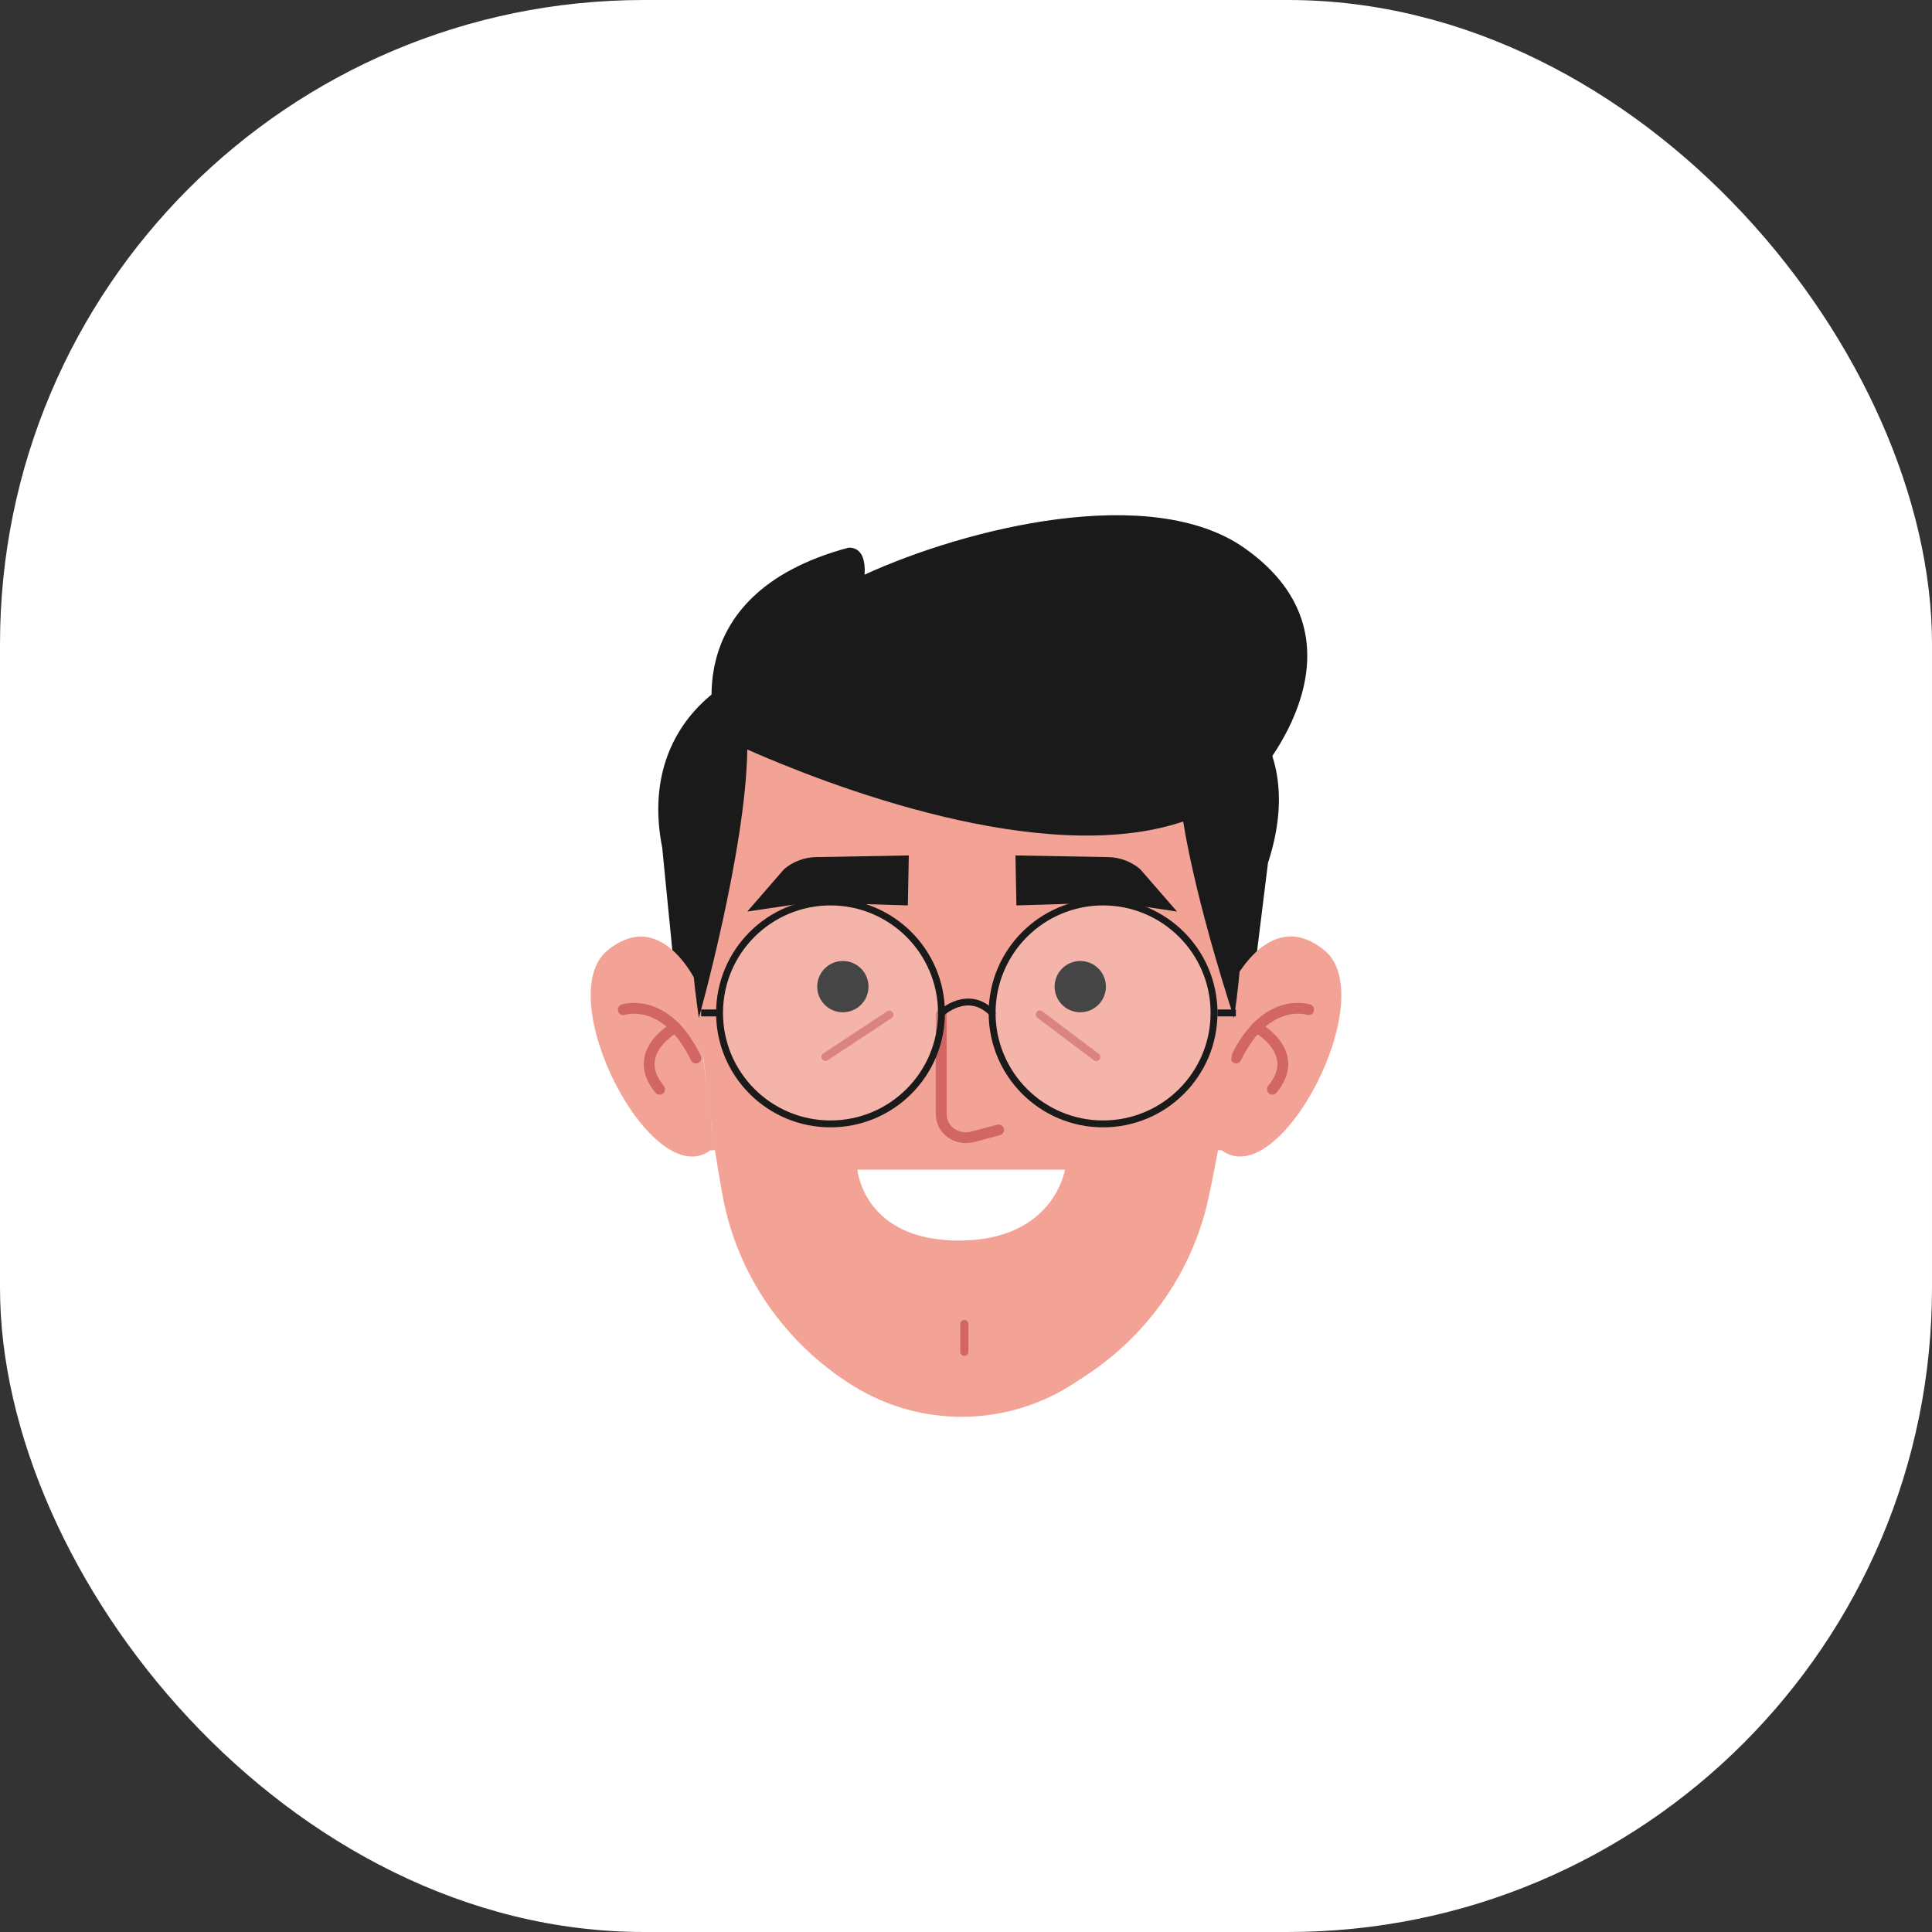 <svg width="120" height="120" viewBox="0 0 120 120" fill="none" xmlns="http://www.w3.org/2000/svg">
<rect x="0" y="0" width="120" height="120" fill="#333333" stroke="none"/>
<g clip-path="url(#clip0_867_36741)">
<rect width="120" height="120" rx="40" fill="white"/>
<path d="M42.329 64.792L41.131 52.646C39.589 44.88 45.647 40.774 50.944 40.774H69.293C74.913 40.774 81.606 44.849 78.756 53.602L77.117 66.837L42.329 64.792Z" fill="#1A1A1A"/>
<path d="M75.882 71.451C79.518 74.137 85.809 61.923 82.266 59.03C78.722 56.138 76.379 61.441 76.379 61.441L76.291 65.932L75.77 70.138L75.57 71.433L75.882 71.451Z" fill="#F3A396"/>
<path d="M81.284 62.712C81.284 62.712 78.648 61.832 76.776 65.714" stroke="#D26665" stroke-width="0.673" stroke-miterlimit="10" stroke-linecap="round" stroke-linejoin="round"/>
<path d="M78.057 63.815C78.057 63.815 80.926 65.348 79.031 67.655" stroke="#D26665" stroke-width="0.673" stroke-miterlimit="10" stroke-linecap="round" stroke-linejoin="round"/>
<path d="M44.118 71.452C40.482 74.138 34.191 61.924 37.734 59.031C41.278 56.139 43.502 61.497 43.502 61.497L43.709 65.933L44.229 70.139L44.43 71.434L44.118 71.452Z" fill="#F3A396"/>
<path d="M38.715 62.713C38.715 62.713 41.351 61.834 43.222 65.716" stroke="#D26665" stroke-width="0.673" stroke-miterlimit="10" stroke-linecap="round" stroke-linejoin="round"/>
<path d="M41.943 63.816C41.943 63.816 39.074 65.35 40.969 67.656" stroke="#D26665" stroke-width="0.673" stroke-miterlimit="10" stroke-linecap="round" stroke-linejoin="round"/>
<path d="M77.071 55.692C77.071 63.257 76.065 69.784 75.061 74.417C74.078 78.953 71.312 82.914 67.404 85.465L66.691 85.93C62.556 88.63 57.212 88.693 53.014 86.091C48.778 83.468 45.813 79.217 44.9 74.35C43.241 65.496 43.059 55.692 43.059 55.692C43.059 55.692 41.48 36.596 59.822 36.967C78.166 37.339 77.071 55.692 77.071 55.692Z" fill="#F3A396"/>
<path d="M77.32 34.056C71.491 29.933 59.976 32.818 53.7 35.693C53.832 33.818 52.678 34.024 52.678 34.024C41.64 36.989 44.537 45.688 44.537 45.688C44.537 45.688 44.58 45.709 44.644 45.74C43.491 48.243 41.993 53.575 43.408 63.229C43.408 63.229 46.335 52.784 46.415 46.554C51.311 48.714 64.735 53.964 73.489 51.028C74.353 56.346 76.649 63.23 76.649 63.23C77.566 56.975 77.18 52.513 76.559 49.494C77.097 49.114 77.611 48.696 78.075 48.208C78.075 48.208 85.578 39.897 77.32 34.056Z" fill="#1A1A1A"/>
<path d="M58.459 63V69.161C58.459 69.367 58.499 69.567 58.572 69.749C58.858 70.463 59.68 70.806 60.425 70.608L62.024 70.183" stroke="#D26665" stroke-width="0.673" stroke-miterlimit="10" stroke-linecap="round" stroke-linejoin="round"/>
<path d="M53.944 61.282C53.944 62.161 53.231 62.875 52.351 62.875C51.472 62.875 50.758 62.161 50.758 61.282C50.758 60.402 51.472 59.689 52.351 59.689C53.231 59.689 53.944 60.402 53.944 61.282Z" fill="#1A1A1A"/>
<path d="M68.69 61.282C68.69 62.161 67.976 62.875 67.097 62.875C66.217 62.875 65.504 62.161 65.504 61.282C65.504 60.402 66.217 59.689 67.097 59.689C67.976 59.689 68.69 60.402 68.69 61.282Z" fill="#1A1A1A"/>
<path d="M55.236 63.027L51.275 65.641" stroke="#D26665" stroke-width="0.505" stroke-miterlimit="10" stroke-linecap="round" stroke-linejoin="round"/>
<path d="M64.587 63.013L68.091 65.654" stroke="#D26665" stroke-width="0.505" stroke-miterlimit="10" stroke-linecap="round" stroke-linejoin="round"/>
<path d="M59.896 82.238V83.963" stroke="#D26665" stroke-width="0.505" stroke-miterlimit="10" stroke-linecap="round" stroke-linejoin="round"/>
<path d="M56.388 56.237L56.447 53.133L50.69 53.236C49.962 53.249 49.263 53.512 48.706 53.979L46.414 56.618L50.228 56.05L56.388 56.237Z" fill="#1A1A1A"/>
<path d="M63.131 56.237L63.072 53.133L68.829 53.236C69.557 53.249 70.257 53.512 70.814 53.979L73.107 56.618L69.292 56.05L63.131 56.237Z" fill="#1A1A1A"/>
<path d="M53.255 72.653H66.145C66.145 72.653 65.469 77.053 59.549 77.053C53.63 77.053 53.255 72.653 53.255 72.653Z" fill="white"/>
<path opacity="0.19" d="M75.406 62.915C75.406 66.721 72.32 69.807 68.513 69.807C64.708 69.807 61.622 66.722 61.622 62.915C61.622 59.108 64.707 56.023 68.513 56.023C72.32 56.024 75.406 59.109 75.406 62.915Z" fill="white"/>
<path opacity="0.19" d="M58.476 62.915C58.476 66.721 55.391 69.807 51.584 69.807C47.778 69.807 44.692 66.722 44.692 62.915C44.692 59.108 47.777 56.023 51.584 56.023C55.391 56.024 58.476 59.109 58.476 62.915Z" fill="white"/>
<path d="M58.476 62.915C58.476 66.721 55.391 69.807 51.584 69.807C47.778 69.807 44.692 66.722 44.692 62.915C44.692 59.108 47.777 56.023 51.584 56.023C55.391 56.024 58.476 59.109 58.476 62.915Z" stroke="#1A1A1A" stroke-width="0.428" stroke-miterlimit="10" stroke-linecap="round" stroke-linejoin="round"/>
<path d="M75.406 62.915C75.406 66.721 72.32 69.807 68.513 69.807C64.708 69.807 61.622 66.722 61.622 62.915C61.622 59.108 64.707 56.023 68.513 56.023C72.32 56.024 75.406 59.109 75.406 62.915Z" stroke="#1A1A1A" stroke-width="0.428" stroke-miterlimit="10" stroke-linecap="round" stroke-linejoin="round"/>
<path d="M58.48 62.915C58.48 62.915 60.112 61.392 61.627 62.915" stroke="#1A1A1A" stroke-width="0.428" stroke-miterlimit="10" stroke-linecap="round" stroke-linejoin="round"/>
<path d="M44.694 62.915H43.549" stroke="#1A1A1A" stroke-width="0.428" stroke-miterlimit="10"/>
<path d="M76.762 62.915H75.617" stroke="#1A1A1A" stroke-width="0.428" stroke-miterlimit="10"/>
</g>
<defs>
<clipPath id="clip0_867_36741">
<rect width="120" height="120" rx="40" fill="white"/>
</clipPath>
</defs>
</svg>
